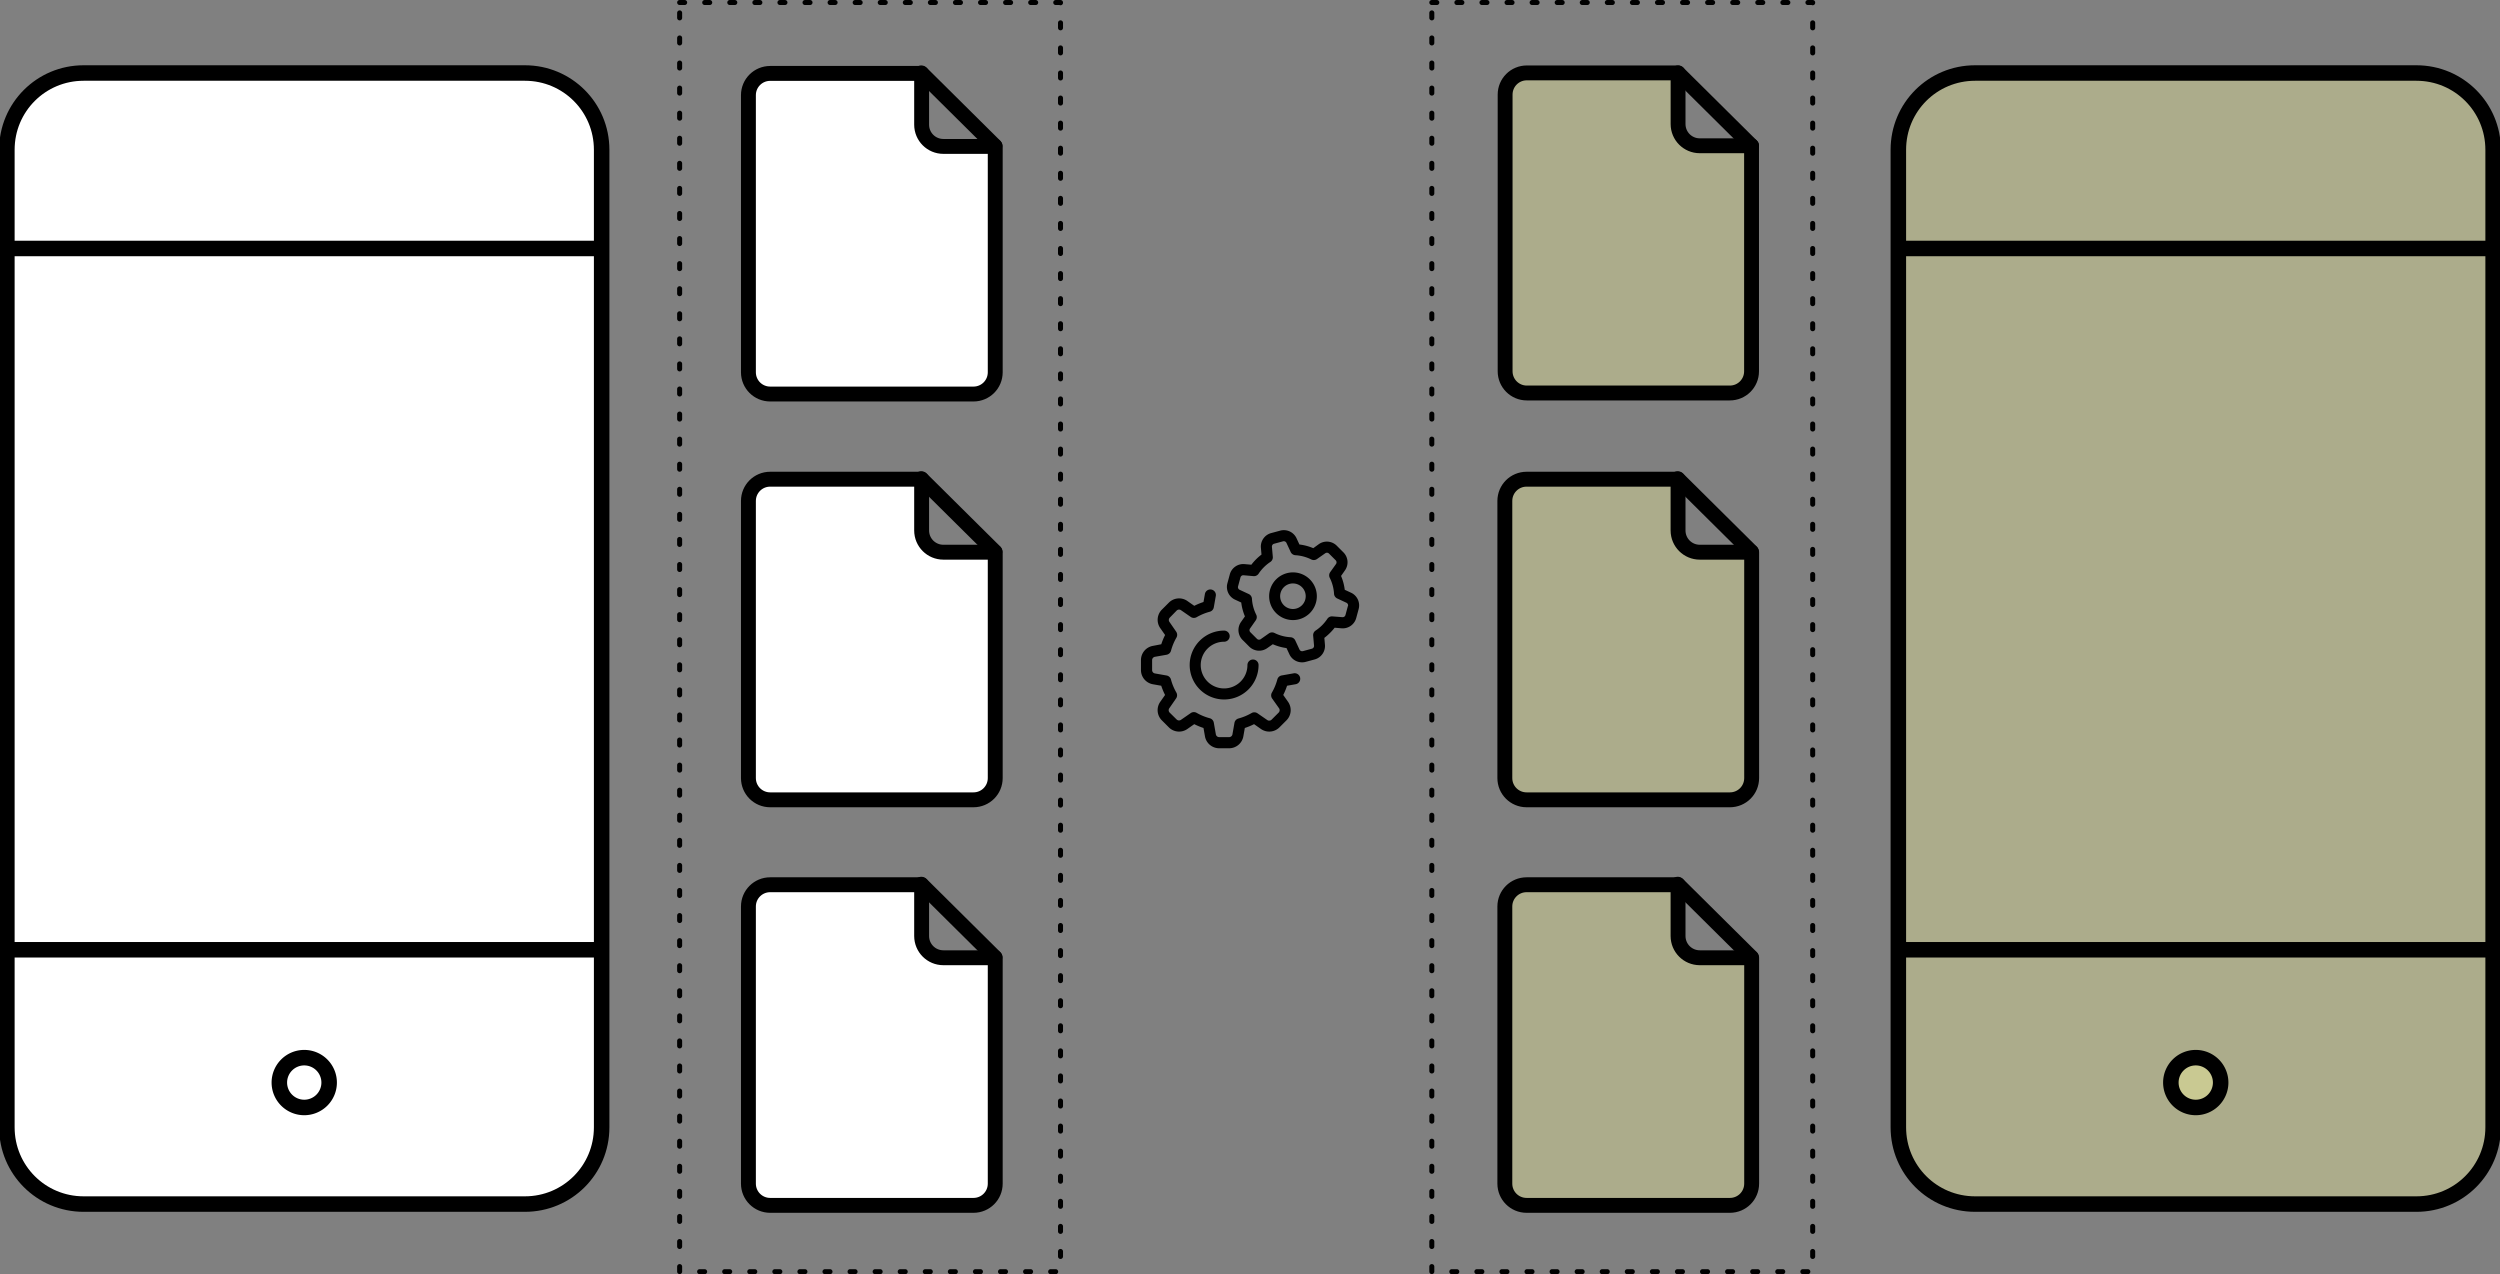<?xml version="1.0" encoding="UTF-8" standalone="no"?>
<svg
   xmlns:dc="http://purl.org/dc/elements/1.1/"
   xmlns:cc="http://creativecommons.org/ns#"
   xmlns:rdf="http://www.w3.org/1999/02/22-rdf-syntax-ns#"
   xmlns:svg="http://www.w3.org/2000/svg"
   xmlns="http://www.w3.org/2000/svg"
   id="svg10769"
   version="1.1"
   viewBox="0 0 175.88 89.641"
   height="89.641mm"
   width="175.88mm">
  <rect x="0" y="0" width="175.88" height="89.641" fill="#808080" stroke="none"/>
  <defs
     id="defs10763" />
  <g
     transform="translate(369.154,58.517)"
     id="layer1">
    <g
       id="g10216"
       transform="translate(-417.149,-235.83)">
      <g
         id="g9305-4"
         transform="matrix(1.534,0,0,1.534,-570.853,316.151)">
        <g
           transform="matrix(1.007,0,0,1.007,336.778,-139.731)"
           id="g4946-3-4-6-77">
          <path
             id="rect4897-5-7-7-54"
             d="m 69.989,52.207 h 20.096 c 1.937,0 3.496,1.559 3.496,3.496 v 44.52 c 0,1.937 -1.559,3.496 -3.496,3.496 H 69.989 c -1.937,0 -3.496,-1.559 -3.496,-3.496 V 55.703 c 0,-1.937 1.559,-3.496 3.496,-3.496 z"
             style="fill:#ffffff;stroke:#000000;stroke-width:0.706;stroke-miterlimit:4;stroke-dasharray:none;stroke-opacity:1" />
          <path
             id="path4899-6-8-3-8"
             d="m 81.17,98.185 a 1.134,1.134 0 0 1 -1.134,1.134 1.134,1.134 0 0 1 -1.134,-1.134 1.134,1.134 0 0 1 1.134,-1.134 1.134,1.134 0 0 1 1.134,1.134 z"
             style="fill:#ffffff;stroke:#000000;stroke-width:0.706;stroke-miterlimit:4;stroke-dasharray:none;stroke-opacity:1" />
          <path
             style="fill:none;stroke:#000000;stroke-width:0.706;stroke-linecap:butt;stroke-linejoin:miter;stroke-miterlimit:4;stroke-dasharray:none;stroke-opacity:1"
             d="M 66.492,92.137 H 93.581"
             id="path4901-2-4-6-1" />
          <path
             style="fill:none;stroke:#000000;stroke-width:0.706;stroke-linecap:butt;stroke-linejoin:miter;stroke-miterlimit:4;stroke-dasharray:none;stroke-opacity:1"
             d="M 66.492,60.198 H 93.581"
             id="path4903-9-5-5-2" />
        </g>
        <g
           transform="matrix(0.285,0,0,0.285,436.54,-65.346)"
           id="g4940-1-0-6-8">
          <path
             style="fill:#ffffff;stroke:#000000;stroke-width:9.045;stroke-linecap:round;stroke-linejoin:round;stroke-miterlimit:4;stroke-dasharray:none;stroke-opacity:1"
             d="m 29.168,204.102 c -7.321,0 -13.215,5.894 -13.215,13.215 v 168.264 c 0,7.321 5.894,13.215 13.215,13.215 H 152.619 c 7.321,0 13.213,-5.894 13.213,-13.215 V 248.433 h -31.482 c -7.321,0 -13.215,-5.892 -13.215,-13.213 v -31.118 z"
             id="rect4897-6-2-3-3-9"
             transform="scale(0.265)" />
          <path
             style="fill:none;stroke:#000000;stroke-width:2.393;stroke-linecap:round;stroke-linejoin:round;stroke-miterlimit:4;stroke-dasharray:none;stroke-opacity:1"
             d="M 32.05,54.002 43.876,65.731"
             id="path4936-7-6-9-3" />
        </g>
        <g
           transform="matrix(0.285,0,0,0.285,436.54,-83.945)"
           id="g4940-0-1-4-6">
          <path
             style="fill:#ffffff;stroke:#000000;stroke-width:9.045;stroke-linecap:round;stroke-linejoin:round;stroke-miterlimit:4;stroke-dasharray:none;stroke-opacity:1"
             d="m 29.168,204.102 c -7.321,0 -13.215,5.894 -13.215,13.215 v 168.264 c 0,7.321 5.894,13.215 13.215,13.215 H 152.619 c 7.321,0 13.213,-5.894 13.213,-13.215 V 248.433 h -31.482 c -7.321,0 -13.215,-5.892 -13.215,-13.213 v -31.118 z"
             id="rect4897-6-9-0-8-8"
             transform="scale(0.265)" />
          <path
             style="fill:none;stroke:#000000;stroke-width:2.393;stroke-linecap:round;stroke-linejoin:round;stroke-miterlimit:4;stroke-dasharray:none;stroke-opacity:1"
             d="M 32.05,54.002 43.876,65.731"
             id="path4936-3-6-1-0" />
        </g>
        <g
           transform="matrix(0.285,0,0,0.285,436.54,-102.555)"
           id="g4940-6-3-2-2">
          <path
             style="fill:#ffffff;stroke:#000000;stroke-width:9.045;stroke-linecap:round;stroke-linejoin:round;stroke-miterlimit:4;stroke-dasharray:none;stroke-opacity:1"
             d="m 29.168,204.102 c -7.321,0 -13.215,5.894 -13.215,13.215 v 168.264 c 0,7.321 5.894,13.215 13.215,13.215 H 152.619 c 7.321,0 13.213,-5.894 13.213,-13.215 V 248.433 h -31.482 c -7.321,0 -13.215,-5.892 -13.215,-13.213 v -31.118 z"
             id="rect4897-6-0-2-9-1"
             transform="scale(0.265)" />
          <path
             style="fill:none;stroke:#000000;stroke-width:2.393;stroke-linecap:round;stroke-linejoin:round;stroke-miterlimit:4;stroke-dasharray:none;stroke-opacity:1"
             d="M 32.05,54.002 43.876,65.731"
             id="path4936-6-0-3-0" />
        </g>
      </g>
      <g
         style="fill:#ffff9f;fill-opacity:0.351"
         id="g9305-4-4"
         transform="matrix(-1.534,0,0,1.534,842.723,316.151)">
        <g
           style="fill:#ffff9f;fill-opacity:0.351"
           transform="matrix(1.007,0,0,1.007,336.778,-139.731)"
           id="g4946-3-4-6-77-7">
          <path
             id="rect4897-5-7-7-54-2"
             d="m 69.989,52.207 h 20.096 c 1.937,0 3.496,1.559 3.496,3.496 v 44.52 c 0,1.937 -1.559,3.496 -3.496,3.496 H 69.989 c -1.937,0 -3.496,-1.559 -3.496,-3.496 V 55.703 c 0,-1.937 1.559,-3.496 3.496,-3.496 z"
             style="fill:#ffff9f;fill-opacity:0.351;stroke:#000000;stroke-width:0.706;stroke-miterlimit:4;stroke-dasharray:none;stroke-opacity:1" />
          <path
             id="path4899-6-8-3-8-4"
             d="m 81.17,98.185 a 1.134,1.134 0 0 1 -1.134,1.134 1.134,1.134 0 0 1 -1.134,-1.134 1.134,1.134 0 0 1 1.134,-1.134 1.134,1.134 0 0 1 1.134,1.134 z"
             style="fill:#ffff9f;fill-opacity:0.351;stroke:#000000;stroke-width:0.706;stroke-miterlimit:4;stroke-dasharray:none;stroke-opacity:1" />
          <path
             style="fill:#ffff9f;fill-opacity:0.351;stroke:#000000;stroke-width:0.706;stroke-linecap:butt;stroke-linejoin:miter;stroke-miterlimit:4;stroke-dasharray:none;stroke-opacity:1"
             d="M 66.492,92.137 H 93.581"
             id="path4901-2-4-6-1-0" />
          <path
             style="fill:#ffff9f;fill-opacity:0.351;stroke:#000000;stroke-width:0.706;stroke-linecap:butt;stroke-linejoin:miter;stroke-miterlimit:4;stroke-dasharray:none;stroke-opacity:1"
             d="M 66.492,60.198 H 93.581"
             id="path4903-9-5-5-2-6" />
        </g>
        <g
           style="fill:#ffff9f;fill-opacity:0.351"
           transform="matrix(-0.285,0,0,0.285,450.266,-65.346)"
           id="g4940-1-0-6-8-2">
          <path
             style="fill:#ffff9f;fill-opacity:0.351;stroke:#000000;stroke-width:9.045;stroke-linecap:round;stroke-linejoin:round;stroke-miterlimit:4;stroke-dasharray:none;stroke-opacity:1"
             d="m 29.168,204.102 c -7.321,0 -13.215,5.894 -13.215,13.215 v 168.264 c 0,7.321 5.894,13.215 13.215,13.215 H 152.619 c 7.321,0 13.213,-5.894 13.213,-13.215 V 248.433 h -31.482 c -7.321,0 -13.215,-5.892 -13.215,-13.213 v -31.118 z"
             id="rect4897-6-2-3-3-9-9"
             transform="scale(0.265)" />
          <path
             style="fill:#ffff9f;fill-opacity:0.351;stroke:#000000;stroke-width:2.393;stroke-linecap:round;stroke-linejoin:round;stroke-miterlimit:4;stroke-dasharray:none;stroke-opacity:1"
             d="M 32.05,54.002 43.876,65.731"
             id="path4936-7-6-9-3-9" />
        </g>
        <g
           style="fill:#ffff9f;fill-opacity:0.351"
           transform="matrix(-0.285,0,0,0.285,450.266,-83.945)"
           id="g4940-0-1-4-6-0">
          <path
             style="fill:#ffff9f;fill-opacity:0.351;stroke:#000000;stroke-width:9.045;stroke-linecap:round;stroke-linejoin:round;stroke-miterlimit:4;stroke-dasharray:none;stroke-opacity:1"
             d="m 29.168,204.102 c -7.321,0 -13.215,5.894 -13.215,13.215 v 168.264 c 0,7.321 5.894,13.215 13.215,13.215 H 152.619 c 7.321,0 13.213,-5.894 13.213,-13.215 V 248.433 h -31.482 c -7.321,0 -13.215,-5.892 -13.215,-13.213 v -31.118 z"
             id="rect4897-6-9-0-8-8-8"
             transform="scale(0.265)" />
          <path
             style="fill:#ffff9f;fill-opacity:0.351;stroke:#000000;stroke-width:2.393;stroke-linecap:round;stroke-linejoin:round;stroke-miterlimit:4;stroke-dasharray:none;stroke-opacity:1"
             d="M 32.05,54.002 43.876,65.731"
             id="path4936-3-6-1-0-1" />
        </g>
        <g
           style="fill:#ffff9f;fill-opacity:0.351"
           transform="matrix(0.285,0,0,0.285,436.54,-102.555)"
           id="g4940-6-3-2-2-3">
          <path
             style="fill:#ffff9f;fill-opacity:0.351;stroke:#000000;stroke-width:2.393;stroke-linecap:round;stroke-linejoin:round;stroke-miterlimit:4;stroke-dasharray:none;stroke-opacity:1"
             d="m 40.392,54.002 c 1.937,0 3.496,1.559 3.496,3.496 v 44.52 c 0,1.937 -1.559,3.496 -3.496,3.496 H 7.729 c -1.937,0 -3.496,-1.559 -3.496,-3.496 V 65.731 h 8.329 c 1.937,0 3.496,-1.559 3.496,-3.496 V 54.002 Z"
             id="rect4897-6-0-2-9-1-1" />
          <path
             style="fill:#ffff9f;fill-opacity:0.351;stroke:#000000;stroke-width:2.393;stroke-linecap:round;stroke-linejoin:round;stroke-miterlimit:4;stroke-dasharray:none;stroke-opacity:1"
             d="M 16.059,54.002 4.233,65.731"
             id="path4936-6-0-3-0-1" />
        </g>
      </g>
      <g
         id="g5802-0"
         transform="matrix(0.592,0,0,0.592,130.751,221.917)">
        <path
           style="stroke-width:0.706;stroke-miterlimit:4;stroke-dasharray:none"
           id="path5754-3"
           d="m 5.682,0.917 a 0.661,0.661 0 1 0 0,-1.323 4.093,4.093 0 1 0 4.093,4.098 0.661,0.661 0 1 0 -1.323,0 2.775,2.775 0 1 1 -2.77,-2.775 z" />
        <path
           style="stroke-width:0.706;stroke-miterlimit:4;stroke-dasharray:none"
           id="path5756-4"
           d="m -2.774,5.974 0.982,0.172 a 7.816,7.816 0 0 0 0.455,1.098 l -0.572,0.815 a 1.717,1.717 0 0 0 0.193,2.204 l 0.828,0.828 A 1.717,1.717 0 0 0 1.317,11.284 l 0.815,-0.572 a 7.84,7.84 0 0 0 1.098,0.455 l 0.172,0.982 a 1.717,1.717 0 0 0 1.696,1.429 h 1.172 a 1.717,1.717 0 0 0 1.699,-1.429 l 0.172,-0.982 a 7.826,7.826 0 0 0 1.098,-0.455 l 0.815,0.572 a 1.717,1.717 0 0 0 2.204,-0.193 l 0.828,-0.828 a 1.717,1.717 0 0 0 0.193,-2.204 l -0.572,-0.815 a 7.832,7.832 0 0 0 0.455,-1.098 l 0.982,-0.172 a 0.659,0.659 0 1 0 -0.228,-1.296 l -1.381,0.243 a 0.659,0.659 0 0 0 -0.529,0.476 6.514,6.514 0 0 1 -0.648,1.566 0.659,0.659 0 0 0 0.032,0.706 l 0.812,1.146 a 0.405,0.405 0 0 1 -0.045,0.529 l -0.828,0.828 a 0.405,0.405 0 0 1 -0.529,0.045 L 9.651,9.424 a 0.659,0.659 0 0 0 -0.706,-0.032 6.506,6.506 0 0 1 -1.561,0.648 0.659,0.659 0 0 0 -0.476,0.529 l -0.243,1.381 a 0.405,0.405 0 0 1 -0.397,0.304 h -1.169 a 0.405,0.405 0 0 1 -0.4,-0.333 l -0.243,-1.381 a 0.659,0.659 0 0 0 -0.476,-0.529 6.519,6.519 0 0 1 -1.566,-0.643 0.659,0.659 0 0 0 -0.706,0.032 l -1.148,0.794 a 0.405,0.405 0 0 1 -0.529,-0.045 l -0.815,-0.804 a 0.405,0.405 0 0 1 -0.045,-0.529 l 0.794,-1.148 a 0.659,0.659 0 0 0 0.045,-0.704 6.498,6.498 0 0 1 -0.648,-1.561 0.659,0.659 0 0 0 -0.529,-0.476 l -1.381,-0.243 a 0.405,0.405 0 0 1 -0.328,-0.405 V 3.108 a 0.405,0.405 0 0 1 0.333,-0.4 l 1.381,-0.243 a 0.659,0.659 0 0 0 0.529,-0.476 6.501,6.501 0 0 1 0.648,-1.564 0.659,0.659 0 0 0 -0.032,-0.706 l -0.794,-1.148 a 0.405,0.405 0 0 1 0.045,-0.529 l 0.799,-0.818 a 0.405,0.405 0 0 1 0.529,-0.05 l 1.148,0.794 a 0.659,0.659 0 0 0 0.706,0.032 6.509,6.509 0 0 1 1.564,-0.648 0.659,0.659 0 0 0 0.476,-0.529 l 0.243,-1.381 a 0.659,0.659 0 0 0 -1.296,-0.228 l -0.172,0.982 a 7.829,7.829 0 0 0 -1.098,0.455 l -0.815,-0.572 a 1.717,1.717 0 0 0 -2.204,0.193 l -0.828,0.828 a 1.717,1.717 0 0 0 -0.191,2.204 l 0.572,0.815 a 7.821,7.821 0 0 0 -0.455,1.098 l -0.984,0.191 a 1.717,1.717 0 0 0 -1.429,1.701 v 1.172 a 1.717,1.717 0 0 0 1.429,1.693 z" />
        <path
           style="stroke-width:0.706;stroke-miterlimit:4;stroke-dasharray:none"
           id="path5758-0"
           d="m 20.758,-4.911 -0.741,-0.344 a 6.138,6.138 0 0 0 -0.439,-1.646 l 0.468,-0.669 a 1.662,1.662 0 0 0 -0.185,-2.13 l -0.794,-0.794 a 1.662,1.662 0 0 0 -2.13,-0.185 l -0.661,0.479 a 6.138,6.138 0 0 0 -1.646,-0.439 l -0.344,-0.741 a 1.662,1.662 0 0 0 -1.939,-0.905 l -1.058,0.286 a 1.662,1.662 0 0 0 -1.236,1.765 l 0.071,0.794 a 6.263,6.263 0 0 0 -1.204,1.204 l -0.812,-0.071 a 1.662,1.662 0 0 0 -1.752,1.225 l -0.286,1.058 a 1.662,1.662 0 0 0 0.905,1.939 l 0.741,0.344 a 6.141,6.141 0 0 0 0.439,1.646 l -0.468,0.669 a 1.662,1.662 0 0 0 0.185,2.13 L 8.667,1.497 a 1.662,1.662 0 0 0 2.13,0.185 l 0.669,-0.468 a 6.141,6.141 0 0 0 1.63,0.458 l 0.344,0.741 a 1.662,1.662 0 0 0 1.937,0.897 l 1.058,-0.286 a 1.662,1.662 0 0 0 1.228,-1.752 l -0.071,-0.812 a 6.273,6.273 0 0 0 0.643,-0.561 v 0 a 6.26,6.26 0 0 0 0.582,-0.648 l 0.812,0.071 a 1.662,1.662 0 0 0 1.752,-1.225 l 0.286,-1.058 a 1.662,1.662 0 0 0 -0.908,-1.95 z m -0.368,1.587 -0.286,1.058 a 0.347,0.347 0 0 1 -0.365,0.265 l -1.188,-0.093 a 0.659,0.659 0 0 0 -0.606,0.294 4.934,4.934 0 0 1 -1.389,1.389 0.659,0.659 0 0 0 -0.294,0.606 l 0.106,1.188 a 0.347,0.347 0 0 1 -0.265,0.365 l -1.058,0.286 a 0.347,0.347 0 0 1 -0.405,-0.188 l -0.505,-1.085 a 0.659,0.659 0 0 0 -0.558,-0.378 4.85,4.85 0 0 1 -1.905,-0.505 0.659,0.659 0 0 0 -0.672,0.05 l -0.971,0.685 a 0.347,0.347 0 0 1 -0.445,-0.04 l -0.794,-0.794 a 0.347,0.347 0 0 1 -0.029,-0.434 l 0.685,-0.979 a 0.659,0.659 0 0 0 0.05,-0.664 4.85,4.85 0 0 1 -0.508,-1.894 0.659,0.659 0 0 0 -0.378,-0.558 l -1.085,-0.505 a 0.347,0.347 0 0 1 -0.188,-0.405 l 0.286,-1.058 a 0.347,0.347 0 0 1 0.365,-0.265 l 1.188,0.106 a 0.659,0.659 0 0 0 0.606,-0.294 4.934,4.934 0 0 1 1.389,-1.389 0.659,0.659 0 0 0 0.296,-0.616 l -0.106,-1.188 a 0.347,0.347 0 0 1 0.265,-0.365 l 1.058,-0.286 a 0.347,0.347 0 0 1 0.405,0.188 l 0.505,1.085 a 0.659,0.659 0 0 0 0.558,0.378 4.85,4.85 0 0 1 1.894,0.508 0.659,0.659 0 0 0 0.675,-0.056 l 0.979,-0.685 a 0.347,0.347 0 0 1 0.445,0.04 l 0.794,0.794 a 0.347,0.347 0 0 1 0.04,0.444 l -0.693,0.971 a 0.659,0.659 0 0 0 -0.05,0.672 4.85,4.85 0 0 1 0.508,1.894 0.659,0.659 0 0 0 0.378,0.558 l 1.085,0.505 a 0.347,0.347 0 0 1 0.196,0.405 z" />
        <path
           style="stroke-width:0.706;stroke-miterlimit:4;stroke-dasharray:none"
           id="path5760-3"
           d="m 13.866,-7.324 a 2.834,2.834 0 1 0 2.834,2.834 2.839,2.839 0 0 0 -2.834,-2.834 z m 0,4.352 a 1.519,1.519 0 1 1 1.511,-1.519 1.521,1.521 0 0 1 -1.511,1.519 z" />
      </g>
      <rect
         style="fill:none;fill-opacity:0.351;stroke:#000000;stroke-width:0.353;stroke-linecap:round;stroke-linejoin:round;stroke-miterlimit:4;stroke-dasharray:0.353, 1.411;stroke-dashoffset:0;stroke-opacity:1"
         id="rect10140"
         width="26.795"
         height="89.288"
         x="95.809"
         y="177.49" />
      <rect
         style="fill:none;fill-opacity:0.351;stroke:#000000;stroke-width:0.353;stroke-linecap:round;stroke-linejoin:round;stroke-miterlimit:4;stroke-dasharray:0.353, 1.411;stroke-dashoffset:0;stroke-opacity:1"
         id="rect10140-2"
         width="26.795"
         height="89.288"
         x="148.726"
         y="177.49" />
    </g>
  </g>
</svg>
